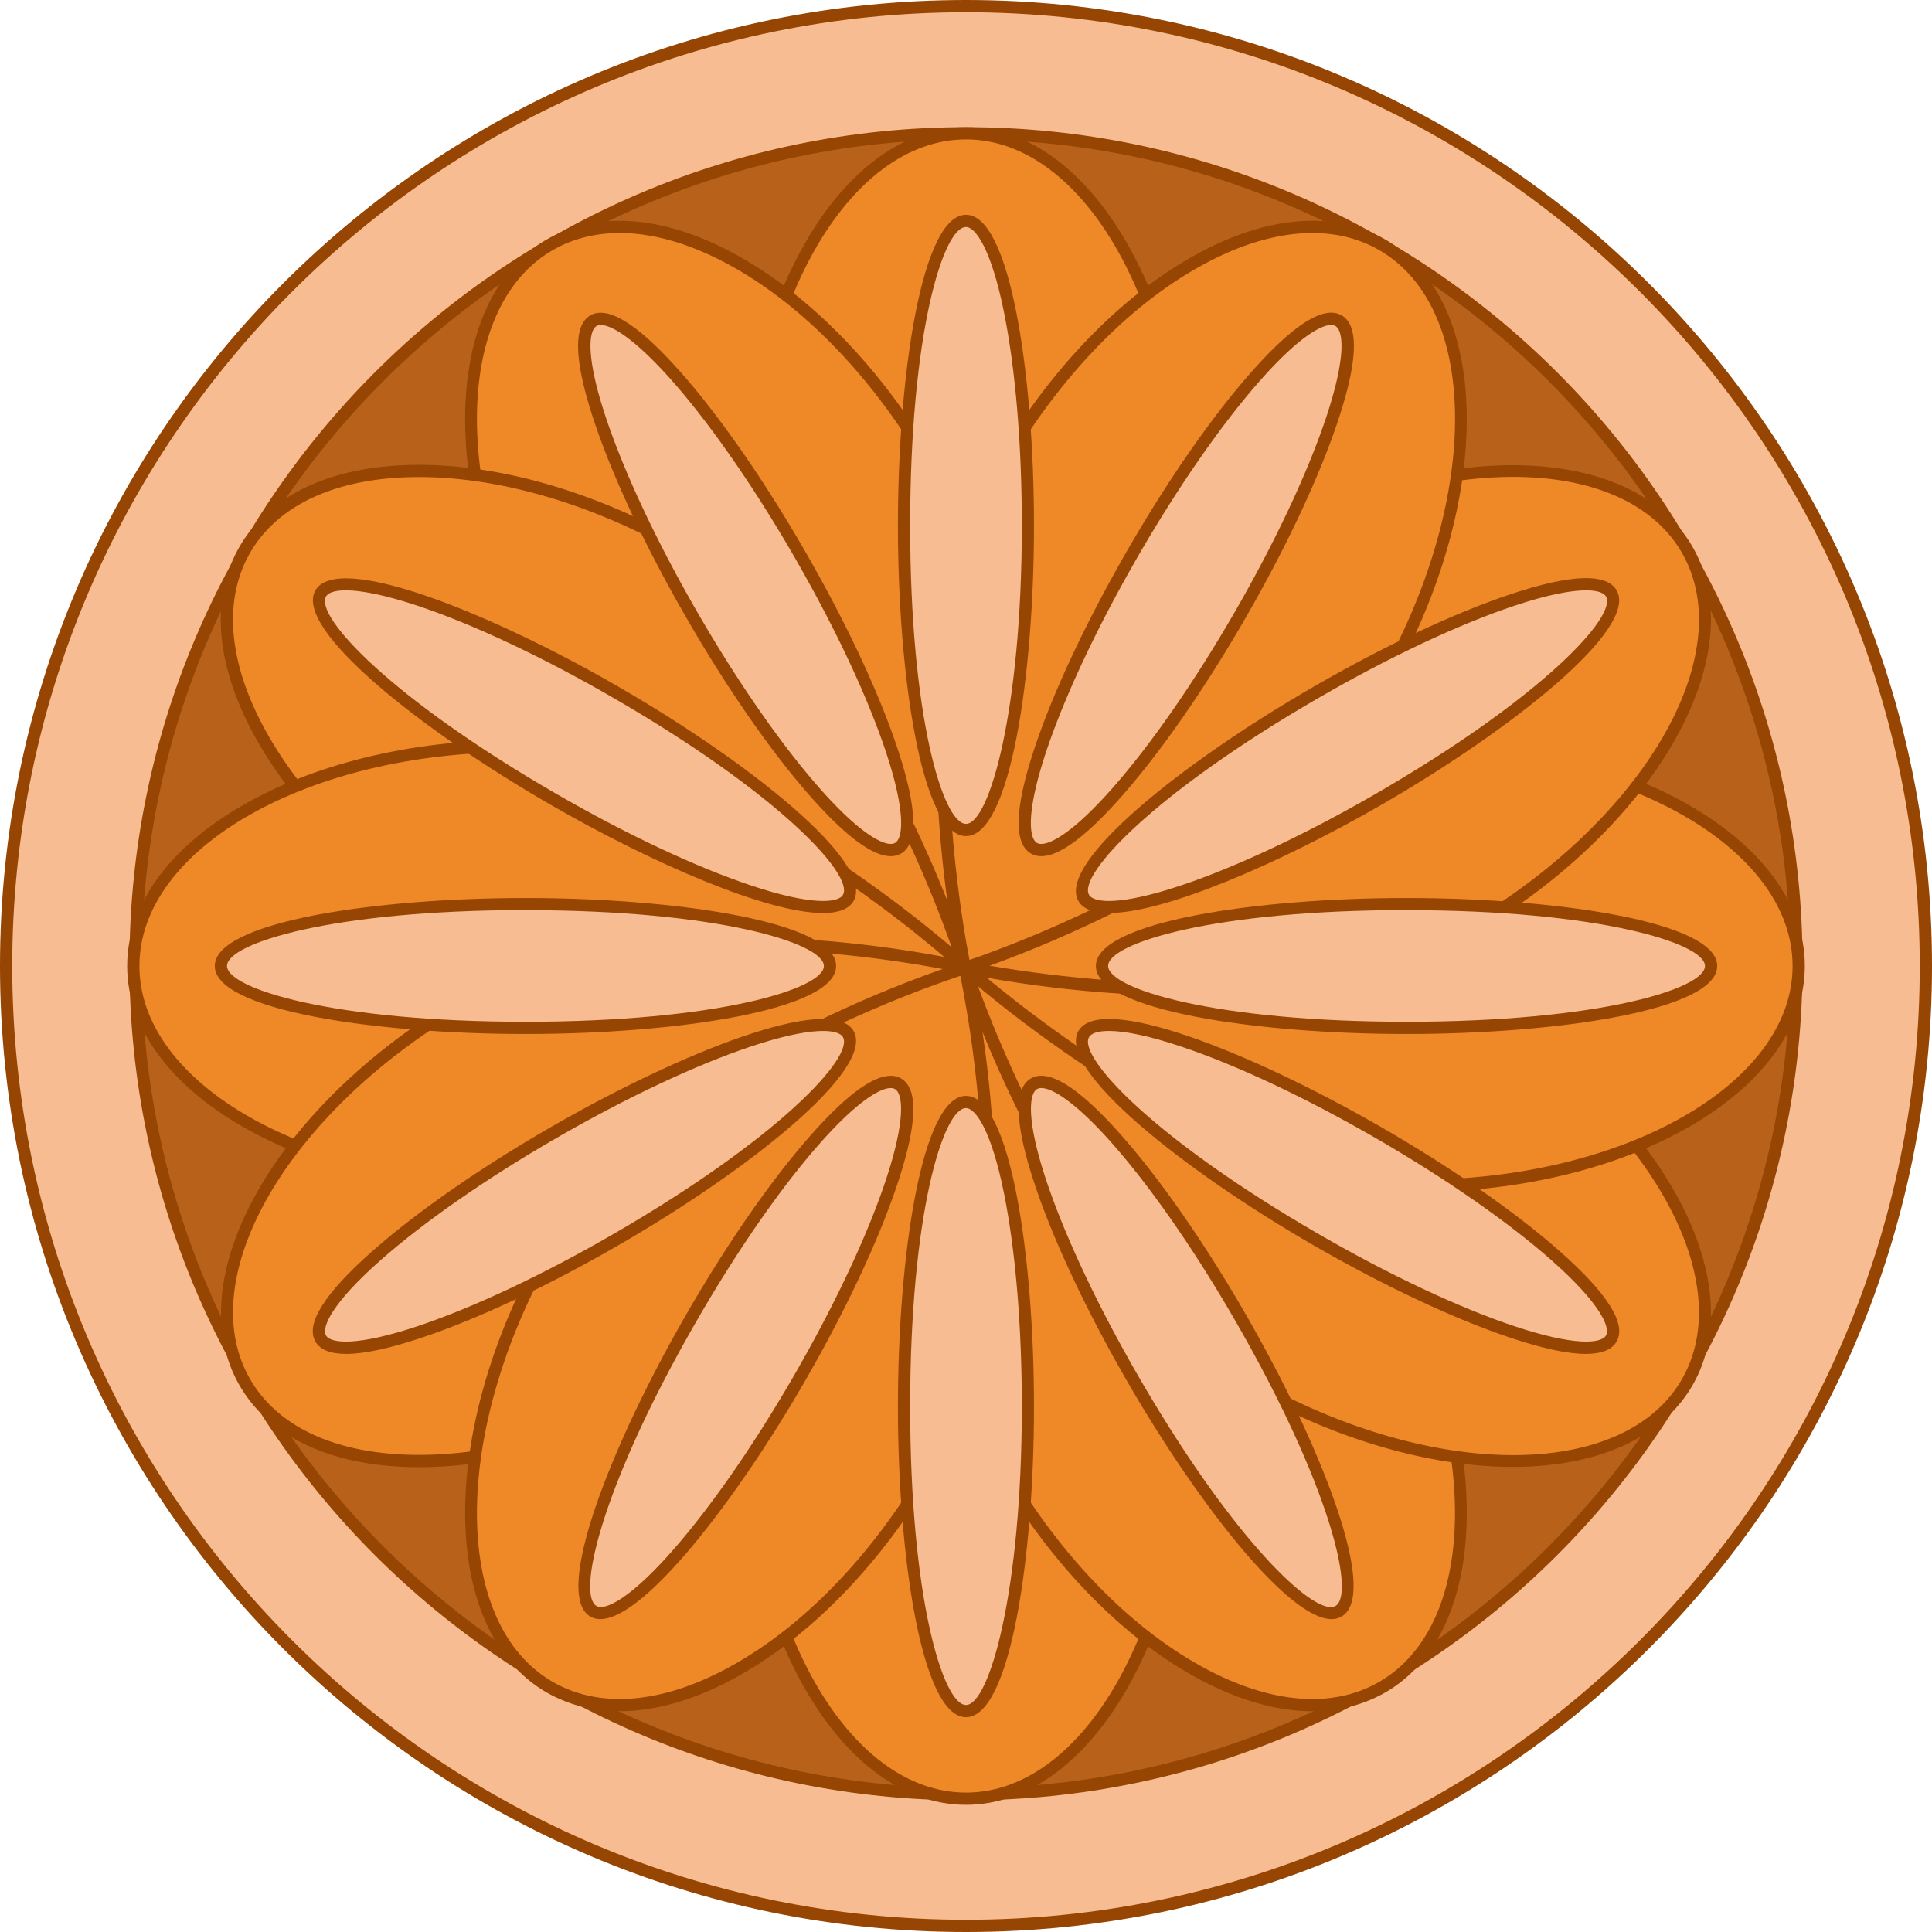 <svg xmlns="http://www.w3.org/2000/svg" width="1080" height="1080" viewBox="0 0 1080 1080"><g id="Слой_2" data-name="Слой 2"><g id="Hippy03_547899550"><g id="Hippy03_547899550-2" data-name="Hippy03_547899550"><circle cx="540" cy="540" r="536.58" transform="translate(-223.68 540) rotate(-45)" fill="#f7bc91"/><path d="M540 1080C242.24 1080 0 837.76.0 540S242.24.0 540 0s540 242.24 540 540-242.24 540-540 540zM540 6.84C246 6.84 6.84 246 6.84 540S246 1073.16 540 1073.16 1073.16 834 1073.16 540 834 6.84 540 6.84z" fill="#974502"/><circle cx="540" cy="538.75" r="464.24" transform="translate(-222.79 539.63) rotate(-45)" fill="#b8611a"/><path d="M540 1006.4c-257.87.0-467.65-209.79-467.65-467.65S282.13 71.09 540 71.09s467.65 209.79 467.65 467.66S797.87 1006.4 540 1006.4zm0-928.47c-254.1.0-460.82 206.72-460.82 460.82S285.9 999.56 540 999.56s460.82-206.72 460.82-460.81S794.1 77.93 540 77.93z" fill="#974502"/><path d="M663 288.26c0 118.05-123 250.49-123 250.49S417 406.31 417 288.26 472.09 74.51 540 74.51s123 95.7 123 213.75z" fill="#ef8927"/><path d="M540 543.77l-2.51-2.69c-1.24-1.34-123.88-134.79-123.88-252.82.0-119.74 56.7-217.17 126.39-217.17s126.38 97.43 126.38 217.17c0 118-122.63 251.48-123.87 252.82zm0-465.84c-65.92.0-119.55 94.36-119.55 210.33.0 106 102.12 225.73 119.55 245.38C557.43 514 659.55 394.29 659.55 288.26 659.55 172.29 605.92 77.93 540 77.93z" fill="#974502"/><path d="M663 791.74c0-118-123-253-123-253s-123 134.94-123 253 55.06 213.75 123 213.75S663 909.79 663 791.74z" fill="#ef8927"/><path d="M540 1008.91c-69.69.0-126.39-97.43-126.39-217.17.0-118 122.62-253.94 123.86-255.3l2.53-2.77 2.53 2.77c1.24 1.36 123.85 137.28 123.85 255.3C666.38 911.48 609.69 1008.91 540 1008.91zm0-465C522.51 564 420.45 685.73 420.45 791.74c0 116 53.63 210.33 119.55 210.33s119.55-94.36 119.55-210.33C659.55 685.7 557.49 564 540 543.91z" fill="#974502"/><path d="M520.62 260.51c59 102.23 18.75 278.41 18.75 278.41S366.66 485.71 307.64 383.47s-59.2-212.64-.38-246.59S461.6 158.27 520.62 260.51z" fill="#ef8927"/><path d="M541.89 543.27l-3.52-1.09a647.6 647.6.0 0 1-94.3-39.61c-46.53-24-108.49-63.86-139.39-117.39-59.88-103.7-59.49-216.42.87-251.27 29.55-17 68.62-13.24 110 10.75 40.81 23.65 79.17 64.18 108 114.14 17.06 29.54 36.46 84.65 32 179.41a649.74 649.74.0 0 1-12.84 101.47zm-195.51-413c-13.71.0-26.32 3.17-37.41 9.58-57.09 33-56.36 141.48 1.63 241.92 30.06 52.06 90.82 91.1 136.5 114.68a656.94 656.94.0 0 0 89.72 38.05 657.59 657.59.0 0 0 11.9-96.72c2.42-51.35-1-123.49-31.06-175.55h0c-28.25-48.94-65.72-88.59-105.51-111.64C388.85 137.08 366.45 130.26 346.38 130.26z" fill="#974502"/><path d="M772.36 696.53c-59-102.24-233-157.61-233-157.61s-39 178.34 20 280.57S713.93 977.08 772.74 943.12 831.39 798.76 772.36 696.53z" fill="#ef8927"/><path d="M733.64 956.59c-21.29.0-44.85-7.13-69.22-21.25-40.8-23.65-79.16-64.18-108-114.14-17-29.54-36.55-84.83-32.59-180.47A670 670 0 0 1 536 538.18l.81-3.66 3.57 1.14a667.86 667.86.0 0 1 94.91 40.69c46.81 24.5 109.1 64.95 140 118.47 59.87 103.7 59.48 216.42-.87 251.27A80.65 80.65.0 0 1 733.64 956.59zM542 543.39c-5.11 26.13-32.62 182.59 20.38 274.39 28.25 48.94 65.72 88.59 105.51 111.64C707.05 952.14 743.69 956 771 940.16c57.09-33 56.36-141.48-1.63-241.92C716.4 606.44 567.14 552 542 543.39z" fill="#974502"/><path d="M383.47 307.64c102.24 59 155.45 231.73 155.45 231.73s-176.18 40.28-278.41-18.75S102.92 366.07 136.88 307.26 281.24 248.61 383.47 307.64z" fill="#ef8927"/><path d="M411.59 556.19c-48.76.0-107.84-6.66-152.79-32.61-50-28.84-90.49-67.2-114.14-108-24-41.41-27.81-80.48-10.75-110s52.65-45.71 100.34-45.71h.33c47.16.07 100.65 16 150.6 44.84 29.55 17.06 73.9 55.09 117.39 139.4a647.25 647.25.0 0 1 39.61 94.29l1.09 3.52-3.59.82a648.32 648.32.0 0 1-101.47 12.84C429.83 555.94 420.9 556.19 411.59 556.19zM234.24 266.68c-45.14.0-78.65 15-94.4 42.29s-12 64 10.74 103.18c23 39.79 62.7 77.26 111.63 105.51 52.07 30.06 124.21 33.49 175.56 31.06a654.9 654.9.0 0 0 96.72-11.9 657.49 657.49.0 0 0-38.05-89.72c-23.58-45.68-62.61-106.44-114.68-136.5-48.93-28.25-101.21-43.85-147.2-43.92z" fill="#974502"/><path d="M819.49 559.38c-102.23-59-280.57-20-280.57-20s55.37 174 157.61 233 212.64 59.2 246.59.38S921.73 618.4 819.49 559.38z" fill="#ef8927"/><path d="M845.56 820c-45.35.0-99.16-14.87-150.74-44.65-29.54-17.06-74.08-55.19-118.47-140a667.86 667.86.0 0 1-40.69-94.91l-1.14-3.57 3.66-.8a667.64 667.64.0 0 1 102.54-12.22c52.8-2.19 127 1.69 180.48 32.59h0c103.71 59.88 159.73 157.69 124.89 218C928.57 804.78 891.38 820 845.56 820zM543.39 542c8.64 25.18 63 174.44 154.85 227.44 100.44 58 209 58.72 241.92 1.63s-21.94-150.7-122.38-208.69C726 509.32 569.52 536.84 543.39 542z" fill="#974502"/><path d="M288.26 417c118.05.0 250.49 123 250.49 123S406.31 663 288.26 663 74.51 607.91 74.51 540s95.7-123 213.75-123z" fill="#ef8927"/><path d="M288.26 666.38C168.51 666.38 71.09 609.69 71.09 540s97.42-126.38 217.17-126.38c118 0 251.48 122.64 252.81 123.88l2.7 2.5-2.7 2.5C539.74 543.74 406.29 666.38 288.26 666.38zm0-245.93c-116 0-210.33 53.63-210.33 119.55s94.36 119.55 210.33 119.55c106 0 225.73-102.12 245.38-119.55C514 522.57 394.29 420.45 288.26 420.45z" fill="#974502"/><path d="M791.74 417c-118 0-253 123-253 123s134.94 123 253 123 213.75-55.06 213.75-123S909.79 417 791.74 417z" fill="#ef8927"/><path d="M791.74 666.38c-118 0-253.94-122.61-255.29-123.85L533.67 540l2.78-2.53c1.35-1.24 137.28-123.85 255.29-123.85 119.74.0 217.17 56.69 217.17 126.38S911.48 666.38 791.74 666.38zM543.91 540C564 557.49 685.73 659.55 791.74 659.55c116 0 210.33-53.63 210.33-119.55S907.71 420.45 791.74 420.45C685.73 420.45 564 522.51 543.91 540z" fill="#974502"/><path d="M260.51 559.38c102.23-59 278.41-18.75 278.41-18.75s-53.21 172.7-155.45 231.73-212.64 59.2-246.59.38S158.27 618.4 260.51 559.38z" fill="#ef8927"/><path d="M234.24 820.16c-47.68.0-83.3-16.22-100.33-45.71-34.84-60.35 21.18-158.16 124.89-218h0c29.54-17 84.67-36.43 179.41-32a648.32 648.32.0 0 1 101.47 12.84l3.59.82-1.09 3.52a647.25 647.25.0 0 1-39.61 94.29c-24 46.54-63.86 108.5-117.39 139.4-49.95 28.84-103.44 44.77-150.6 44.84zm28-257.82h0C161.78 620.33 106.88 714 139.84 771c15.74 27.28 49.27 42.29 94.4 42.29h.32c46-.07 98.27-15.67 147.2-43.92 52.07-30.06 91.1-90.82 114.68-136.5a657.49 657.49.0 0 0 38.05-89.72 657.3 657.3.0 0 0-96.72-11.91C386.41 528.84 314.27 532.28 262.21 562.34z" fill="#974502"/><path d="M696.53 307.64c-102.24 59-157.61 233-157.61 233s178.34 39 280.57-20S977.08 366.07 943.12 307.26 798.76 248.61 696.53 307.64z" fill="#ef8927"/><path d="M665.27 556.69q-11.81.0-24.55-.51A667.64 667.64.0 0 1 538.18 544l-3.66-.8 1.14-3.57a667.86 667.86.0 0 1 40.69-94.91c24.5-46.81 64.95-109.1 118.47-140 103.7-59.87 216.42-59.48 251.27.87s-21.18 158.16-124.89 218C794.29 539.13 746 556.69 665.27 556.69zM543.39 538c26.13 5.11 182.59 32.62 274.39-20.38 100.44-58 155.34-151.61 122.38-208.69s-141.49-56.36-241.92 1.63C606.43 363.6 552 512.86 543.39 538z" fill="#974502"/><path d="M307.64 696.53c59-102.24 231.73-155.45 231.73-155.45s40.28 176.18-18.75 278.41S366.07 977.08 307.26 943.12 248.61 798.76 307.64 696.53z" fill="#ef8927"/><path d="M346.36 956.59a80.63 80.63.0 0 1-40.81-10.5c-60.36-34.85-60.75-147.57-.87-251.27 17.06-29.55 55.09-73.9 139.39-117.39a649.73 649.73.0 0 1 94.3-39.62l3.52-1.08.82 3.59a649.29 649.29.0 0 1 12.84 101.47c2.48 52.3-1.06 125.88-32 179.41-28.84 50-67.2 90.49-108 114.14C391.21 949.46 367.64 956.59 346.36 956.59zM536.82 545.5a658.84 658.84.0 0 0-89.72 38.06c-45.68 23.58-106.44 62.62-136.5 114.68-58 100.44-58.72 209-1.63 241.92 27.33 15.79 64 12 103.18-10.74 39.79-23 77.26-62.7 105.51-111.64 30.06-52.06 33.48-124.2 31.06-175.55A658 658 0 0 0 536.82 545.5z" fill="#974502"/><path d="M559.38 260.51c-59 102.23-20 280.57-20 280.57s174-55.37 233-157.61 59.2-212.64.38-246.59S618.4 158.27 559.38 260.51z" fill="#ef8927"/><path d="M536.84 545.48l-.81-3.67a669.7 669.7.0 0 1-12.21-102.54c-2.18-52.79 1.69-126.95 32.59-180.47 28.85-50 67.21-90.49 108-114.14 41.4-24 80.48-27.8 110-10.75 60.35 34.85 60.74 147.57.87 251.27-17.06 29.54-55.19 74.08-140 118.47a667.86 667.86.0 0 1-94.91 40.69zM733.62 130.26c-20.08.0-42.47 6.82-65.77 20.32-39.79 23-77.26 62.7-105.51 111.64-53 91.8-25.49 248.25-20.38 274.39C567.14 528 716.4 473.56 769.4 381.76c58-100.44 58.72-209 1.63-241.92C759.94 133.43 747.32 130.26 733.62 130.26z" fill="#974502"/><ellipse cx="540" cy="293.73" rx="34.63" ry="170.25" fill="#f7bc91"/><path d="M540 467.4c-24.71.0-38.05-89.48-38.05-173.67S515.29 120.06 540 120.06s38 89.48 38 173.67S564.71 467.4 540 467.4zm0-340.5c-12.75.0-31.21 59.41-31.21 166.83S527.25 460.56 540 460.56c13 0 31.21-63.46 31.21-166.83.0-45.25-3.58-87.76-10.08-119.7C554.06 139.24 545.33 126.9 540 126.9z" fill="#974502"/><ellipse cx="540" cy="786.27" rx="34.63" ry="170.25" fill="#f7bc91"/><path d="M540 959.94c-24.71.0-38.05-89.48-38.05-173.67S515.29 612.6 540 612.6s38 89.47 38 173.67S564.71 959.94 540 959.94zm0-340.51c-12.75.0-31.21 59.41-31.21 166.84S527.25 953.1 540 953.1c13 0 31.21-63.47 31.21-166.83.0-45.26-3.58-87.77-10.08-119.71C554.06 631.78 545.33 619.43 540 619.43z" fill="#974502"/><path d="M446.85 309.41c47 81.43 71.7 155.2 55.14 164.76S433.89 425.47 386.88 344s-71.7-155.19-55.14-164.75S399.84 228 446.85 309.41z" fill="#f7bc91"/><path d="M497.9 478.61c-10.16.0-25.12-11.09-44.61-33.12-21.89-24.74-46.53-60.16-69.37-99.74s-41.21-78.63-51.69-109.95C320.92 202 320.18 182 330 176.32s26.81 5 50.41 31.64c21.89 24.74 46.53 60.17 69.37 99.74h0c22.85 39.58 41.21 78.63 51.69 110 11.31 33.77 12 53.78 2.2 59.47A11.4 11.4.0 0 1 497.9 478.61zm-162-296.92a4.68 4.68.0 0 0-2.4.56c-4.61 2.66-6 17.72 5.26 51.38 10.35 30.9 28.5 69.51 51.13 108.7s47 74.22 68.58 98.63c23.51 26.58 37.24 32.9 41.86 30.24s6-17.71-5.26-51.37c-10.34-30.91-28.5-69.52-51.13-108.71h0c-22.62-39.19-47-74.22-68.57-98.63C355 189.54 342 181.69 335.85 181.69z" fill="#974502"/><path d="M693.12 736c47 81.43 71.7 155.19 55.14 164.75S680.16 852 633.15 770.59 561.45 615.39 578 605.83 646.11 654.53 693.12 736z" fill="#f7bc91"/><path d="M744.41 905.09C720 905.09 669 839.58 630.18 772.3c-22.84-39.58-41.2-78.63-51.69-110-11.3-33.77-12-53.78-2.19-59.47s26.81 5 50.41 31.64c21.88 24.74 46.52 60.16 69.37 99.74h0c42.1 72.91 75.29 157.07 53.89 169.43A11 11 0 0 1 744.41 905.09zM582.12 608.23a4.68 4.68.0 0 0-2.4.57c-4.62 2.66-6 17.71 5.26 51.37 10.34 30.91 28.5 69.52 51.13 108.71 53.7 93 99.38 135.27 110.44 128.87s-2.68-67-56.39-160.08c-22.63-39.19-47-74.22-68.58-98.63C601.28 616.08 588.26 608.23 582.12 608.23z" fill="#974502"/><path d="M344 386.88c81.43 47 139.69 98.55 130.13 115.11s-83.33-8.12-164.76-55.14S169.72 348.3 179.28 331.74 262.61 339.87 344 386.88z" fill="#f7bc91"/><path d="M460 510.39c-31 0-95.07-27.54-152.28-60.57C234.79 407.72 164 351.43 176.32 330s96.52 11.79 169.43 53.89S489.48 482.3 477.13 503.7C474.47 508.31 468.47 510.39 460 510.39zM193.34 330c-6.41.0-9.93 1.4-11.09 3.41-6.38 11.05 35.84 56.73 128.87 110.44 39.19 22.63 77.8 40.79 108.7 51.13 33.67 11.27 48.72 9.87 51.38 5.26 6.38-11-35.84-56.73-128.87-110.44-39.19-22.63-77.79-40.79-108.7-51.13C214.66 332.37 201.61 330 193.34 330z" fill="#974502"/><path d="M770.59 633.15c81.43 47 139.69 98.55 130.12 115.11S817.39 740.13 736 693.12 596.27 594.57 605.83 578 689.16 586.13 770.59 633.15z" fill="#f7bc91"/><path d="M886.49 756.84c-10.1.0-24.23-3-42.29-9.07-31.33-10.48-70.37-28.84-110-51.69C661.34 654 590.51 597.7 602.87 576.3s96.52 11.79 169.43 53.88c39.57 22.85 75 47.49 99.74 69.38 26.68 23.6 37.32 40.56 31.63 50.41C901 754.55 895.28 756.84 886.49 756.84zM619.89 576.3c-6.41.0-9.93 1.4-11.1 3.42-6.37 11 35.85 56.73 128.88 110.44 39.19 22.63 77.79 40.78 108.7 51.13 33.66 11.26 48.72 9.87 51.38 5.26s-3.66-18.35-30.24-41.87c-24.42-21.59-59.44-45.95-98.63-68.57S691.08 595.32 660.17 585C641.21 578.64 628.15 576.3 619.89 576.3z" fill="#974502"/><ellipse cx="293.73" cy="540" rx="170.25" ry="34.63" fill="#f7bc91"/><path d="M293.73 578c-84.19.0-173.67-13.33-173.67-38S209.54 502 293.73 502 467.4 515.29 467.4 540 377.92 578 293.73 578zm0-69.25c-107.42.0-166.83 18.45-166.83 31.21s59.41 31.21 166.83 31.21S460.56 552.75 460.56 540 401.15 508.79 293.73 508.79z" fill="#974502"/><ellipse cx="786.27" cy="540" rx="170.25" ry="34.63" fill="#f7bc91"/><path d="M786.27 578c-84.19.0-173.67-13.33-173.67-38S702.08 502 786.27 502 959.94 515.29 959.94 540 870.46 578 786.27 578zm0-69.25c-107.42.0-166.83 18.45-166.83 31.21s59.41 31.21 166.83 31.21S953.1 552.75 953.1 540 893.69 508.79 786.27 508.79z" fill="#974502"/><path d="M309.41 633.15c81.43-47 155.19-71.7 164.76-55.14S425.47 646.11 344 693.12s-155.19 71.7-164.76 55.14S228 680.16 309.41 633.15z" fill="#f7bc91"/><path d="M193.51 756.84q-13.2.0-17.19-6.87c-5.68-9.85 5-26.81 31.64-50.41 24.75-21.89 60.17-46.53 99.74-69.38h0c72.91-42.09 157.07-75.29 169.43-53.88S418.66 654 345.75 696.08c-39.58 22.85-78.63 41.21-109.95 51.69C217.74 753.82 203.61 756.84 193.51 756.84zM311.12 636.11c-39.19 22.62-74.22 47-98.63 68.57-26.58 23.52-32.91 37.25-30.24 41.87s17.71 6 51.38-5.26c30.9-10.35 69.51-28.5 108.7-51.13 93-53.71 135.25-99.4 128.87-110.44-2.66-4.61-17.72-6-51.38 5.26-30.9 10.34-69.51 28.5-108.7 51.13z" fill="#974502"/><path d="M736 386.88c81.43-47 155.19-71.7 164.75-55.14S852 399.84 770.59 446.85 615.39 518.55 605.83 502 654.53 433.89 736 386.88z" fill="#f7bc91"/><path d="M620 510.39c-8.5.0-14.49-2.08-17.15-6.69C590.51 482.3 661.34 426 734.25 383.92h0c39.57-22.85 78.62-41.21 110-51.69 33.78-11.31 53.79-12 59.47-2.2 12.36 21.4-58.46 77.69-131.37 119.79C715.09 482.84 651 510.39 620 510.39zM886.66 330c-8.27.0-21.32 2.32-40.29 8.67-30.91 10.35-69.51 28.5-108.7 51.13-93 53.71-135.25 99.4-128.88 110.44 2.67 4.62 17.72 6 51.38-5.26 30.91-10.34 69.52-28.5 108.71-51.13 93-53.71 135.25-99.39 128.87-110.44C896.59 331.44 893.06 330 886.66 330z" fill="#974502"/><path d="M386.88 736c47-81.43 98.55-139.69 115.11-130.13s-8.12 83.33-55.14 164.76S348.3 910.28 331.74 900.71 339.87 817.39 386.88 736z" fill="#f7bc91"/><path d="M335.59 905.09a11 11 0 0 1-5.56-1.41c-21.4-12.36 11.79-96.52 53.89-169.43h0c22.84-39.58 47.48-75 69.37-99.74 23.6-26.69 40.57-37.32 50.41-31.64s9.11 25.7-2.2 59.47c-10.48 31.33-28.84 70.38-51.69 110C411 839.58 360 905.09 335.59 905.09zm54.25-167.42h0c-53.71 93-67.44 153.7-56.39 160.08 4.61 2.66 18.35-3.66 41.87-30.24 21.59-24.42 45.95-59.44 68.57-98.63s40.79-77.8 51.13-108.71c11.27-33.66 9.87-48.71 5.26-51.37s-18.34 3.66-41.86 30.24C436.82 663.45 412.46 698.48 389.84 737.67z" fill="#974502"/><path d="M633.15 309.41c47-81.43 98.55-139.69 115.11-130.12S740.13 262.61 693.12 344 594.57 483.73 578 474.17 586.13 390.84 633.15 309.41z" fill="#f7bc91"/><path d="M582.1 478.61a11.4 11.4.0 0 1-5.8-1.48c-9.85-5.69-9.11-25.7 2.19-59.47 10.49-31.33 28.85-70.38 51.69-110s47.49-75 69.38-99.74c23.6-26.68 40.56-37.32 50.41-31.64s9.11 25.7-2.2 59.48c-10.48 31.32-28.84 70.37-51.69 110s-47.49 75-69.37 99.74C607.22 467.52 592.26 478.61 582.1 478.61zm162-296.92c-6.15.0-19.16 7.84-39.47 30.8-21.59 24.41-45.95 59.44-68.57 98.63h0c-22.63 39.19-40.79 77.8-51.13 108.71-11.27 33.66-9.88 48.71-5.26 51.37s18.34-3.65 41.86-30.24c21.6-24.41 45.95-59.44 68.58-98.63s40.78-77.8 51.13-108.7c11.26-33.66 9.87-48.72 5.26-51.38A4.68 4.68.0 0 0 744.15 181.69z" fill="#974502"/></g></g></g></svg>